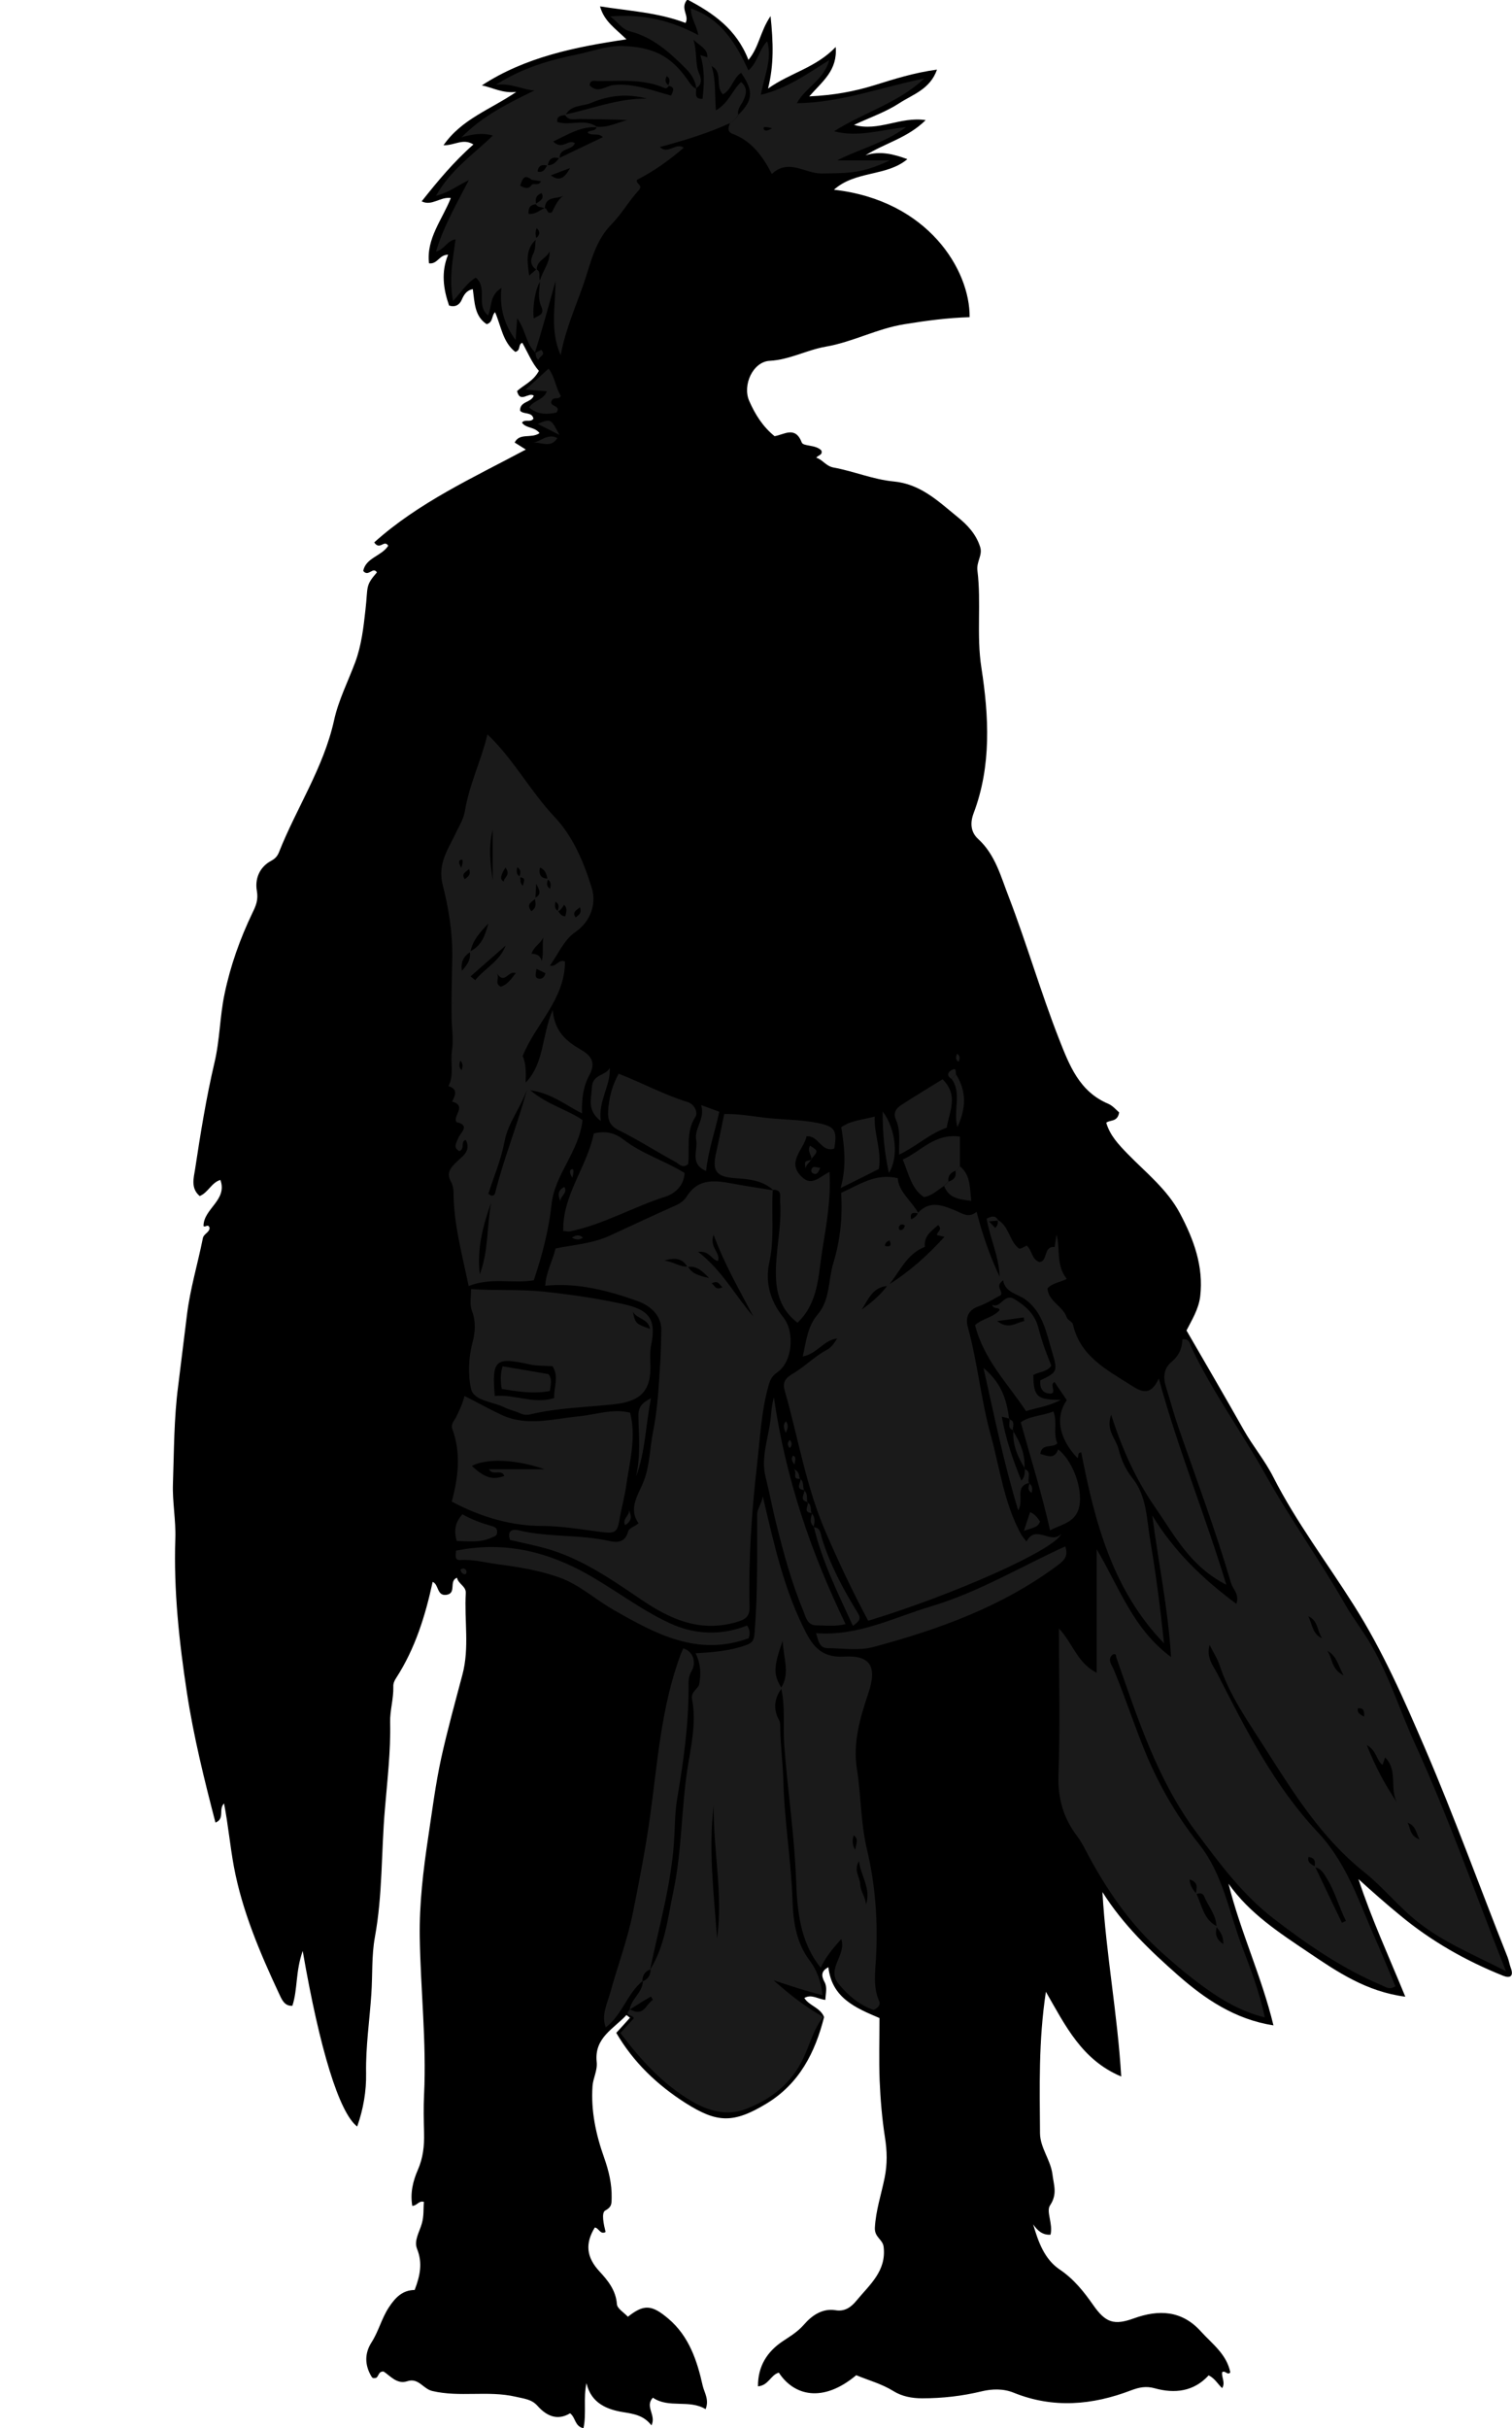 <?xml version="1.0" encoding="utf-8"?>
<!-- Generator: Adobe Illustrator 24.1.1, SVG Export Plug-In . SVG Version: 6.00 Build 0)  -->
<svg version="1.1" id="Layer_1" xmlns="http://www.w3.org/2000/svg" xmlns:xlink="http://www.w3.org/1999/xlink" x="0px" y="0px"
	 width="94.95" height="152.43" viewBox="0 0 94.95 152.43" style="enable-background:new 0 0 94.95 152.43;" xml:space="preserve">
<style type="text/css">
	.st0{fill:#1A1A1A;}
</style>
<g>
	<path d="M55.23,126.68c-1.53-0.65-2.99-1.27-3.21-3.19c-0.45,0.23-0.46,0.53-0.24,0.93c0.18,0.33,0.07,0.7,0.05,1.12
		c-0.47-0.05-0.86-0.38-1.32-0.12c0.31,0.5,1.01,0.6,1.24,1.2c-0.56,2.22-1.55,4.17-3.6,5.42c-2.12,1.29-3.14,1.21-5.09-0.02
		c-1.79-1.14-3.28-2.56-4.36-4.41c0.31-0.34,0.59-0.64,0.86-0.95c-0.07-0.06-0.15-0.11-0.22-0.17c-0.79,0.86-2.03,1.42-1.87,2.94
		c0.06,0.54-0.22,1-0.26,1.51c-0.11,1.56,0.21,3.05,0.73,4.51c0.29,0.82,0.49,1.65,0.47,2.53c-0.01,0.32,0.03,0.55-0.4,0.78
		c-0.26,0.14-0.1,0.87,0.02,1.35c-0.34,0.19-0.43-0.27-0.68-0.28c-0.61,1-0.54,1.86,0.31,2.77c0.5,0.54,1.02,1.17,1.08,2.04
		c0.02,0.28,0.45,0.53,0.69,0.79c1.01-0.8,1.5-0.76,2.54,0.12c1.31,1.11,1.81,2.65,2.16,4.22c0.1,0.42,0.42,0.87,0.18,1.46
		c-1.05-0.63-2.31-0.03-3.31-0.72c-0.53,0.56,0.23,1.09-0.09,1.74c-0.48-0.62-1.08-0.72-1.77-0.83c-1-0.16-2.02-0.55-2.31-1.82
		c-0.21,0.94,0.01,1.89-0.19,2.83c-0.56-0.13-0.48-0.66-0.84-0.94c-0.78,0.47-1.46,0.19-2.04-0.46c-0.38-0.43-0.84-0.45-1.38-0.58
		c-1.74-0.4-3.51,0.05-5.24-0.36c-0.58-0.14-0.86-0.85-1.57-0.61c-0.65,0.21-1.07-0.35-1.48-0.61c-0.39-0.03-0.28,0.44-0.58,0.41
		c-0.1,0.02-0.14-0.03-0.19-0.11c-0.42-0.71-0.43-1.44,0.01-2.13c0.45-0.7,0.63-1.5,1.09-2.2c0.42-0.64,0.87-1.08,1.62-1.09
		c0.34-0.89,0.51-1.69,0.15-2.58c-0.21-0.52,0.16-1.08,0.3-1.59c0.14-0.48,0.09-0.92,0.13-1.36c-0.32-0.1-0.42,0.24-0.73,0.25
		c-0.14-0.83,0.05-1.57,0.35-2.26c0.33-0.75,0.41-1.51,0.39-2.31c-0.02-0.8-0.04-1.6,0-2.4c0.16-3.31-0.22-6.61-0.27-9.91
		c-0.03-2.11,0.22-4.19,0.53-6.26c0.25-1.66,0.46-3.33,0.82-4.98c0.39-1.76,0.87-3.49,1.33-5.23c0.45-1.69,0.11-3.41,0.21-5.11
		c0.03-0.44-0.48-0.58-0.55-0.97c-0.53,0.19-0.01,0.97-0.65,1.07c-0.63,0.1-0.48-0.65-0.88-0.81c-0.46,2.13-1.1,4.19-2.29,6.03
		c-0.12,0.18-0.19,0.35-0.18,0.55c0.02,0.76-0.22,1.51-0.2,2.23c0.04,1.84-0.18,3.66-0.33,5.47c-0.23,2.67-0.14,5.37-0.63,8.03
		c-0.21,1.16-0.14,2.37-0.22,3.55c-0.11,1.66-0.36,3.31-0.33,4.99c0.02,1.1-0.17,2.24-0.56,3.34c-1.13-0.87-2.35-4.84-3.42-11.02
		c-0.46,1.29-0.31,2.41-0.65,3.44c-0.51,0.03-0.67-0.41-0.85-0.79c-1.19-2.55-2.3-5.16-2.82-7.93c-0.24-1.3-0.36-2.63-0.62-3.98
		c-0.37,0.35,0.07,0.96-0.54,1.2c-0.7-2.69-1.37-5.39-1.79-8.14c-0.49-3.21-0.84-6.43-0.73-9.69c0.04-1.14-0.19-2.32-0.15-3.43
		c0.07-2.05,0.06-4.11,0.33-6.16c0.19-1.48,0.36-2.97,0.55-4.45c0.2-1.64,0.68-3.21,1-4.82c0.05-0.27,0.43-0.36,0.42-0.65
		c-0.1-0.28-0.27,0.01-0.38-0.11c0-1.09,1.52-1.62,1.06-2.89c-0.56,0.16-0.76,0.79-1.3,1.01c-0.58-0.49-0.37-1.16-0.29-1.68
		c0.34-2.24,0.7-4.49,1.22-6.7c0.34-1.43,0.33-2.88,0.63-4.3c0.37-1.78,0.97-3.46,1.75-5.09c0.22-0.45,0.38-0.81,0.28-1.39
		c-0.13-0.73,0.15-1.49,0.91-1.89c0.22-0.12,0.37-0.27,0.47-0.51c1.1-2.79,2.81-5.32,3.47-8.31c0.27-1.24,0.87-2.42,1.32-3.62
		c0.4-1.07,0.53-2.22,0.65-3.31c0.17-1.47-0.03-1.49,0.72-2.35c-0.26-0.39-0.53,0.32-0.86-0.09c0.16-0.83,1.16-0.93,1.57-1.58
		c-0.26-0.42-0.52,0.32-0.88-0.21c2.79-2.51,6.21-4.06,9.52-5.83c-0.24-0.15-0.47-0.3-0.7-0.44c0.31-0.63,1.04-0.23,1.56-0.59
		c-0.3-0.41-0.86-0.29-1.1-0.66c0.18-0.25,0.54,0.02,0.72-0.25c-0.1-0.45-0.62-0.24-0.84-0.5c-0.02-0.6,0.69-0.49,0.86-0.94
		c-0.31-0.26-0.86,0.51-1.05-0.29c0.41-0.38,1.03-0.62,1.37-1.27c-0.44-0.5-0.7-1.16-1.04-1.76c-0.29,0.1-0.07,0.47-0.44,0.57
		c-0.79-0.61-0.89-1.62-1.27-2.49c-0.23,0.2-0.11,0.64-0.53,0.75c-0.77-0.51-0.75-1.37-0.87-2.2c-0.39,0.08-0.55,0.34-0.7,0.68
		c-0.14,0.32-0.42,0.47-0.79,0.35c-0.36-1.04-0.51-2.1-0.06-3.19c-0.57,0-0.66,0.61-1.2,0.54c-0.18-1.56,0.84-2.75,1.37-4.1
		c-0.67-0.09-1.19,0.53-1.83,0.21c1-1.26,2-2.47,3.25-3.57c-0.66-0.41-1.19,0.07-1.88,0.05c1.15-1.66,2.95-2.24,4.57-3.35
		c-0.87,0.1-1.47-0.27-2.16-0.41c2.73-1.78,5.85-2.41,9.08-2.89c-0.68-0.67-1.4-1.12-1.66-2.07c1.82,0.29,3.63,0.38,5.37,1.04
		c0.26-0.46-0.37-0.9,0.11-1.47C44.8,0.83,46.25,1.83,47,3.76c0.67-0.8,0.73-1.78,1.39-2.75c0.17,1.66,0.22,3.04-0.16,4.55
		c1.39-0.99,3-1.3,4.25-2.61c0.12,1.48-0.83,2.15-1.66,3.1c1.55-0.07,2.82-0.31,4.09-0.7c1.25-0.39,2.51-0.79,3.93-0.98
		c-0.43,1.24-1.53,1.56-2.37,2.11c-0.84,0.55-1.81,0.88-2.84,1.36c1.55,0.44,2.89-0.54,4.5-0.3c-1.13,1.12-2.57,1.45-3.78,2.21
		c0.92-0.3,1.78-0.07,2.63,0.24c-1.3,1.1-3.26,0.71-4.61,1.92c5.92,0.67,8.55,5.05,8.52,8c-1.37,0.04-2.73,0.22-4.08,0.44
		c-1.72,0.27-3.26,1.12-4.95,1.41c-1.2,0.21-2.27,0.82-3.52,0.89c-1.06,0.05-1.73,1.53-1.29,2.52c0.37,0.84,0.84,1.6,1.59,2.21
		c0.6-0.09,1.3-0.67,1.71,0.4c0.1,0.25,0.88,0.12,1.23,0.5c0.1,0.29-0.21,0.29-0.32,0.45c0.41,0.13,0.6,0.53,1.09,0.62
		c1.26,0.23,2.49,0.75,3.75,0.87c1.72,0.16,2.82,1.25,4.03,2.23c0.62,0.5,1.16,1.07,1.42,1.88c0.17,0.53-0.24,0.91-0.17,1.49
		c0.25,2.01-0.07,4.05,0.25,6.1c0.47,3.04,0.64,6.15-0.49,9.13c-0.25,0.67-0.15,1.22,0.29,1.62c1.08,0.99,1.42,2.36,1.91,3.61
		c1.13,2.94,2.01,5.99,3.16,8.93c0.65,1.65,1.27,3.31,3.1,4.08c0.28,0.12,0.5,0.39,0.68,0.54c-0.1,0.63-0.59,0.45-0.81,0.65
		c0.24,0.81,0.78,1.37,1.34,1.95c1.16,1.19,2.49,2.23,3.29,3.74c0.87,1.64,1.49,3.33,1.27,5.21c-0.1,0.82-0.55,1.52-0.86,2.14
		c1.22,2.11,2.42,4.16,3.58,6.22c0.58,1.03,1.34,1.93,1.87,2.98c1.44,2.83,3.37,5.37,5.06,8.05c1.82,2.87,3.16,5.94,4.48,9.01
		c1.85,4.31,3.44,8.72,5.17,13.07c0.09,0.23,0.12,0.46,0.2,0.67c0.21,0.55-0.05,0.68-0.49,0.5c-2.34-0.94-4.51-2.17-6.46-3.79
		c-0.89-0.73-1.75-1.49-2.61-2.27c0.8,2.45,1.87,4.77,2.94,7.38c-2.46-0.32-4.3-1.58-6.08-2.78c-1.81-1.22-3.69-2.43-5.02-4.31
		c0.74,3,2.07,5.79,2.82,8.89c-2.43-0.38-4.32-1.67-6.02-3.17c-1.71-1.51-3.39-3.1-4.72-5.2c0.23,3.95,0.95,7.66,1.18,11.58
		c-2.47-1.04-3.5-3.18-4.73-5.32c-0.47,3.1-0.39,5.99-0.37,8.88c0.01,0.92,0.66,1.66,0.78,2.57c0.08,0.68,0.33,1.24-0.15,1.96
		c-0.26,0.38,0.2,1.17,0.03,1.84c-0.49,0.03-0.81-0.24-1.09-0.65c0.32,1.1,0.71,2.19,1.66,2.83c0.89,0.6,1.51,1.38,2.1,2.22
		c0.79,1.14,1.33,1.3,2.57,0.85c1.55-0.56,3.01-0.51,4.21,0.83c0.71,0.78,1.61,1.42,1.84,2.56c-0.17,0.22-0.32-0.15-0.51-0.01
		c-0.06,0.31,0.22,0.65,0,1c-0.28-0.25-0.45-0.61-0.85-0.8c-0.93,1.02-2.13,1.16-3.39,0.81c-0.54-0.15-0.98-0.06-1.48,0.13
		c-2.43,0.93-4.89,1.15-7.37,0.15c-0.66-0.27-1.37-0.24-2-0.09c-1.24,0.3-2.48,0.44-3.75,0.44c-0.65,0-1.27-0.12-1.8-0.45
		c-0.74-0.46-1.57-0.68-2.34-1c-2.1,1.76-3.91,1.29-4.86-0.16c-0.51,0.13-0.64,0.8-1.31,0.86c-0.01-1.27,0.58-2.18,1.55-2.83
		c0.48-0.32,0.94-0.59,1.35-1.06c0.45-0.52,1.12-1.03,1.97-0.89c0.59,0.1,0.99-0.2,1.33-0.62c0.82-0.99,1.87-1.84,1.69-3.36
		c-0.06-0.48-0.58-0.59-0.55-1.2c0.06-1.09,0.4-2.08,0.61-3.12c0.18-0.88,0.16-1.7,0.02-2.57c-0.18-1.17-0.28-2.35-0.33-3.53
		C55.19,129.28,55.23,127.96,55.23,126.68z"/>
	<path class="st0" d="M87.63,124.69c-0.4,0.24-0.61,0.04-0.87-0.07c-2.48-1.05-4.67-2.56-6.79-4.19c-1.93-1.49-3.36-3.42-4.8-5.35
		c-2.48-3.31-3.72-7.2-5.07-11.04c-0.03-0.09,0.02-0.27-0.22-0.18c-0.38,0.29-0.04,0.7,0.05,0.92c0.66,1.59,1.2,3.22,1.83,4.81
		c0.88,2.23,2.05,4.31,3.55,6.19c1.5,1.89,1.87,4.27,2.7,6.44c0.54,1.41,1.08,2.84,1.42,4.42c-1.71-0.41-3.12-1.35-4.46-2.38
		c-0.65-0.5-1.29-1.05-1.91-1.6c-2.11-1.86-3.64-4.13-4.93-6.6c-0.14-0.27-0.3-0.55-0.49-0.8c-0.86-1.13-1.22-2.37-1.17-3.85
		c0.11-2.99,0.03-5.98,0.03-9.18c0.88,0.93,1.14,2.15,2.37,2.78c0-2.62,0-5.09,0-7.76c1.44,2.44,2.28,5,4.67,6.77
		c-0.19-3.08-0.8-5.95-1.18-8.89c1.35,2.23,3.16,3.98,5.28,5.55c0.21-0.62-0.22-0.91-0.33-1.3c-0.97-3.29-2.17-6.51-3.3-9.75
		c-0.29-0.84-0.52-1.71-0.79-2.57c-0.19-0.6-0.14-1.17,0.36-1.58c0.46-0.38,0.66-0.86,0.67-1.41c0.48-0.06,0.48,0.34,0.58,0.54
		c1.33,2.8,3.17,5.31,4.67,8.01c1.55,2.77,3.41,5.35,4.98,8.11c0.5,0.88,1.14,1.68,1.65,2.57c1.12,1.94,1.78,4.08,2.7,6.1
		c2.11,4.61,3.78,9.39,5.74,14.34c-1.98-1.02-3.87-1.78-5.51-3.07c-1.23-0.97-2.2-2.2-3.4-3.16c-2.64-2.1-4.4-4.91-6.16-7.68
		c-1.08-1.7-2.28-3.37-2.92-5.32c-0.13-0.4-0.38-0.77-0.62-1.25c-0.23,0.81,0.26,1.35,0.5,1.83c1.78,3.49,3.56,7.02,6.27,9.9
		c1.71,1.81,2.49,4.03,3.42,6.22C86.66,122.36,87.14,123.51,87.63,124.69z M75.09,118.91c0.05-0.36,0.21-0.75-0.39-0.93
		c0.03,0.39,0.21,0.65,0.43,0.89c0.35,0.73,0.45,1.63,1.29,2.05c-0.13,0.44-0.07,0.81,0.4,1.12c0.02-0.49-0.19-0.79-0.43-1.08
		c0-0.75-0.52-1.29-0.78-1.94C75.51,118.79,75.28,118.84,75.09,118.91z M82.54,117.21c0.08-0.33,0.05-0.59-0.37-0.64
		c-0.09,0.36,0.19,0.46,0.41,0.6c0.56,1.18,1.12,2.35,1.69,3.53c0.08-0.04,0.17-0.08,0.25-0.12c-0.43-0.86-0.67-1.79-1.17-2.62
		C83.13,117.62,82.99,117.28,82.54,117.21z M87.77,113.21c-0.56-0.87,0.06-2.07-0.79-2.89c-0.07,0.21-0.12,0.35-0.16,0.47
		c-0.4-0.29-0.35-0.88-0.99-1.25C86.39,110.96,87.02,112.11,87.77,113.21z M83.35,103.63c0.34,0.44,0.22,1.13,1.02,1.54
		C84.02,104.5,83.93,103.93,83.35,103.63z M82.16,101.46c0.25,0.5,0.26,1.12,0.86,1.38C82.71,102.37,82.77,101.72,82.16,101.46z
		 M88.39,114.42c0.2,0.32,0.11,0.8,0.75,1.05C88.91,115,88.89,114.59,88.39,114.42z M85.66,107.76c0.04-0.42-0.08-0.56-0.39-0.52
		C85.21,107.52,85.41,107.62,85.66,107.76z"/>
	<path class="st0" d="M57.65,76.13c0.75-0.81,1.57-0.46,2.37-0.13c0.43,0.18,0.81,0.48,1.31,0.07c0.37,1.45,0.83,2.77,1.44,4.06
		c-0.03-1.27-0.61-2.41-0.81-3.63c0.33-0.17,0.57-0.22,0.73,0.12c-0.15,0.01-0.29,0.03-0.59,0.05c0.2,0.2,0.3,0.31,0.4,0.41
		c0.19-0.19,0.16-0.34,0.16-0.5c0.67,0.37,0.71,1.2,1.21,1.69c0.16,0.15,0.14,0.17,0.6-0.08c0.34,0.27,0.31,0.86,0.79,1.03
		c0.56-0.01,0.24-1.02,0.97-0.94c0.03-0.2,0.07-0.49,0.12-0.78c0.25,0.93-0.05,1.92,0.64,2.78c-0.42,0.22-0.88,0.25-1.21,0.59
		c0.05,0.83,0.97,1.11,1.21,1.83c0.06,0.17,0.35,0.27,0.39,0.44c0.45,1.99,2.11,2.84,3.62,3.8c0.56,0.35,1.22,0.82,1.77-0.41
		c1.21,4.45,2.89,8.51,4.24,12.95c-2.28-1.16-3.26-3.12-4.45-4.83c-1.2-1.72-2.09-3.66-2.78-5.84c-0.36,0.96,0.3,1.5,0.46,2.15
		c0.16,0.62,0.42,1.26,0.84,1.78c0.96,1.17,0.92,2.64,1.16,4.01c0.36,2.12,0.63,4.25,0.86,6.41c-3.23-3.34-4.35-7.61-5.2-11.99
		c-0.27,0.02-0.13,0.26-0.24,0.36c-1.16-1.24-1.41-2.55-0.67-3.64c-0.25-0.37-0.51-0.75-0.76-1.13c-0.39,0.13,0.26,0.81-0.4,0.71
		c-0.4-0.06-0.55-0.41-0.5-0.82c1.08-0.51,1.1-0.58,0.74-1.78c-0.36-1.2-0.57-2.48-1.67-3.29c-0.51-0.38-1.26-0.42-1.41-1.21
		c-0.52,0.39-0.02,0.6-0.13,0.92c-0.43,0.23-0.89,0.53-1.4,0.71c-0.68,0.24-0.84,0.73-0.68,1.31c0.61,2.23,0.82,4.54,1.43,6.75
		c0.58,2.1,0.84,4.3,1.91,6.25c0.07,0.13,0.18,0.25,0.34,0.46c0.59-1.12,1.52,0.22,2.18-0.48c-0.38,0.99-6.81,3.84-12.12,5.45
		c-0.97-1.81-1.85-3.67-2.67-5.57c-1.24-2.86-1.72-5.91-2.57-8.87c-0.15-0.51,0.03-0.78,0.46-1.04c0.78-0.45,1.41-1.12,2.21-1.54
		c0.26-0.14,0.45-0.42,0.62-0.7c-0.84,0.1-1.27,0.97-2.16,1.13c0.22-0.97,0.3-1.89,0.94-2.64c0.79-0.92,0.65-2.14,0.98-3.22
		c0.44-1.44,0.59-2.93,0.49-4.41c1.16-0.52,2.18-1.26,3.56-0.92c0.04,0.84,0.86,1.41,1.3,2.21c-0.27-0.04-0.57-0.12-0.46,0.37
		C57.43,76.44,57.58,76.33,57.65,76.13z M55.73,80.69c1.33-0.82,2.48-1.84,3.58-3.05c-0.25-0.06-0.36-0.08-0.47-0.11
		c-0.02-0.21,0.39-0.33,0.07-0.63c-0.41,0.38-0.91,0.68-0.83,1.37c-1.17,0.45-1.59,1.6-2.31,2.45c-0.98,0.06-1.24,0.86-1.66,1.49
		C54.72,81.77,55.29,81.3,55.73,80.69z M56.82,76.93c-0.14-0.11-0.28-0.09-0.36,0.06c-0.04,0.08-0.01,0.24,0.1,0.23
		C56.7,77.21,56.8,77.08,56.82,76.93z M55.86,77.86c-0.15,0.08-0.3,0.15-0.28,0.36C55.98,78.29,55.97,78.12,55.86,77.86z"/>
	<path class="st0" d="M39.54,126.15c0.1-0.68,0.83-1.08,0.83-1.81l-0.03,0.04c0.36-0.13,0.52-0.39,0.51-0.76l-0.03,0.03
		c0.95-1.51,1.11-3.25,1.47-4.94c0.53-2.51,0.49-5.08,0.87-7.61c0.22-1.44,0.59-2.93,0.3-4.43c-0.09-0.49,0.39-0.65,0.45-0.95
		c0.11-0.61,0.11-1.26-0.23-1.94c1.12-0.06,2.16-0.15,3.17-0.51c0.48-0.17,0.5-0.38,0.54-0.82c0.2-2.46,0.15-4.92,0.16-7.38
		c0-0.37,0.27-0.64,0.35-1.14c0.72,3.05,1.35,5.96,2.76,8.64c0.52,0.98,1.14,1.48,2.32,1.42c1.67-0.1,2.12,0.61,1.55,2.3
		c-0.52,1.55-0.98,3.11-0.72,4.75c0.27,1.67,0.23,3.36,0.63,5.04c0.53,2.22,0.7,4.53,0.57,6.84c-0.05,0.89-0.19,1.82,0.2,2.7
		c0.08,0.17,0,0.4-0.35,0.55c-0.85-0.28-1.6-0.9-2.21-1.65c-0.77-0.95,0.52-1.78,0.18-2.8c-0.51,0.57-0.99,1.14-1.29,1.8
		c-1.32-1.63-1.48-3.63-1.55-5.57c-0.11-2.81-0.53-5.58-0.74-8.37c-0.09-1.21,0.08-2.43-0.2-3.63c0.58-0.91,0.15-1.83,0.1-2.95
		c-0.59,1.67-0.59,2.13-0.06,2.98c-0.49,0.65-0.53,1.34-0.17,1.99c0.09,0.16,0.08,0.38,0.08,0.57c0.02,1.07,0.16,2.14,0.19,3.19
		c0.06,2.54,0.49,5.04,0.58,7.58c0.04,1.28,0.22,2.64,1.09,3.78c0.43,0.56,0.7,1.3,0.79,2.15c-1.08-0.26-2.06-0.6-3.07-0.93
		c0.97,0.86,1.97,1.66,3.12,2.3c-0.6,0.74-0.83,1.68-1.22,2.52c-0.76,1.66-2.07,2.66-3.67,3.27c-1.15,0.44-2.32,0.12-3.39-0.51
		c-1.81-1.07-3.18-2.58-4.46-4.27c0.28-0.31,0.57-0.62,0.84-0.92c-0.02-0.24-0.69-0.16-0.23-0.56c0.87,0.49,0.99-0.34,1.43-0.6
		c-0.04-0.07-0.08-0.14-0.12-0.21C40.42,125.59,39.98,125.87,39.54,126.15z M44.82,113.33c-0.34,2.78,0.01,5.56,0.21,8.34
		C45.42,118.89,44.78,116.14,44.82,113.33z M53.94,116.83c-0.35,0.59,0.06,1,0.08,1.45c0.02,0.47,0.35,0.82,0.36,1.28
		C54.72,118.56,54.06,117.77,53.94,116.83z M53.7,116.12c0.08-0.41,0.23-0.69-0.09-0.91C53.53,115.48,53.49,115.75,53.7,116.12z"/>
	<path class="st0" d="M48.53,74.68c-0.1,1.52,0.12,3.04-0.22,4.57c-0.27,1.23,0.05,2.41,0.87,3.43c0.75,0.93,0.59,2.8-0.36,3.46
		c-0.38,0.26-0.47,0.52-0.58,0.92c-0.44,1.6-0.51,3.25-0.7,4.89c-0.34,2.96-0.54,5.92-0.47,8.9c0.01,0.64-0.24,0.81-0.87,0.99
		c-2.29,0.64-4.14-0.21-5.95-1.44c-1.91-1.29-3.81-2.62-6.08-3.23c-0.71-0.19-1.44-0.34-2.14-0.5c-0.2-0.58,0.14-0.7,0.53-0.61
		c1.88,0.46,3.84,0.25,5.73,0.68c0.47,0.11,0.97,0.07,1.14-0.56c0.08-0.3,0.42-0.33,0.67-0.56c-0.68-0.94,0.02-1.85,0.32-2.63
		c0.4-1.03,0.38-2.08,0.59-3.11c0.29-1.42,0.36-2.89,0.45-4.33c0.04-0.66,0.06-1.36,0.07-2.05c0.01-0.82-0.54-1.5-1.58-1.86
		c-1.83-0.64-3.69-1.13-5.71-0.93c0.05-0.85,0.45-1.53,0.65-2.34c1.11-0.23,2.33-0.3,3.44-0.82c1.38-0.64,2.75-1.28,4.14-1.9
		c0.27-0.12,0.5-0.3,0.64-0.52c0.76-1.23,1.87-1.02,3.01-0.81c0.81,0.15,1.63,0.27,2.44,0.4L48.53,74.68z M43.2,79.5
		c0.25,0.46,0.67,0.57,1.33,0.73c-0.49-0.52-0.84-0.78-1.36-0.7c-0.28-0.48-0.68-0.63-1.45-0.4C42.38,79.23,42.72,79.56,43.2,79.5z
		 M43.84,78.58c1.52,1.18,2.32,2.74,3.46,4.05c-0.85-1.63-1.78-3.21-2.49-5.12c-0.28,0.8,0.45,1.11,0.28,1.65
		C44.67,79.08,44.58,78.51,43.84,78.58z M44.69,80.56c0.21,0.15,0.25,0.46,0.68,0.24C45.17,80.65,45.12,80.34,44.69,80.56z"/>
	<path class="st0" d="M34.53,60.62c0.43,0.09,0.54-0.44,0.95-0.26c0,2.39-1.86,3.92-2.66,5.94c0.22,0.45,0.21,1.04,0.19,1.66
		c1.18-1.22,0.99-2.91,1.7-4.56c0.12,1.41,0.91,1.99,1.78,2.5c0.67,0.39,0.94,0.83,0.51,1.61c-0.38,0.7-0.48,1.51-0.45,2.38
		c-1.02-0.5-1.89-1.26-3.25-1.45c1.11,0.93,2.35,1.22,3.28,1.87c-0.21,1.97-1.74,3.41-1.94,5.26c-0.18,1.66-0.59,3.22-1.12,4.8
		c-1.33,0.22-2.7-0.2-4.09,0.36c-0.41-1.99-0.94-3.88-0.95-5.87c0-0.22-0.05-0.47-0.15-0.66c-0.32-0.56-0.06-0.87,0.35-1.27
		c0.34-0.33,0.93-0.68,0.57-1.37c-0.36,0.09-0.02,0.56-0.41,0.7c-0.41-0.24-0.18-0.5-0.05-0.85c0.1-0.27,0.78-0.77-0.12-0.97
		c-0.03-0.01-0.06-0.15-0.05-0.22c0.08-0.39,0.55-0.86-0.23-1.07c0.2-0.39,0.39-0.78-0.23-0.97c0.37-0.71,0.11-1.49,0.22-2.22
		c0.11-0.7-0.01-1.39-0.02-2.08c-0.02-1.25,0.02-2.49,0.04-3.73c0.03-1.56-0.22-3.11-0.59-4.56c-0.36-1.38,0.34-2.28,0.81-3.29
		c0.21-0.45,0.49-0.88,0.57-1.37c0.28-1.7,1.05-3.25,1.42-4.83c1.62,1.53,2.68,3.56,4.24,5.21c1.16,1.23,1.83,2.87,2.32,4.46
		c0.26,0.85,0.02,2-1.04,2.74C35.44,58.97,35.08,59.85,34.53,60.62z M32.61,55.07c0.04-0.21,0.18-0.44-0.13-0.63
		c-0.04,0.24-0.07,0.45,0.17,0.59c0.07,0.17-0.04,0.4,0.19,0.57C32.87,55.35,33.09,55.09,32.61,55.07z M35.01,57.23
		c0.04-0.21,0.18-0.44-0.13-0.63c-0.04,0.24-0.07,0.45,0.17,0.59c0.11,0.15,0.21,0.33,0.45,0.33c0.05-0.25,0.16-0.5-0.08-0.72
		C35.3,56.99,35.2,57.16,35.01,57.23z M33.58,56.37c0.51-0.24,0.24-0.58,0.09-0.9c-0.02,0.31-0.03,0.62-0.05,0.94
		c-0.2,0.2-0.62,0.33-0.25,0.79C33.73,56.96,33.63,56.66,33.58,56.37z M34.42,55.16c-0.04,0.21-0.18,0.44,0.13,0.63
		c0.04-0.24,0.07-0.45-0.17-0.59c-0.05-0.31-0.13-0.6-0.47-0.74C33.81,54.91,33.97,55.14,34.42,55.16z M29.5,59.73
		c0.76-0.35,0.97-1.05,1.17-1.76c-0.5,0.52-0.99,1.05-1.13,1.79c-0.45,0.27-0.62,0.67-0.53,1.18C29.3,60.6,29.6,60.25,29.5,59.73z
		 M33.09,68.4c-0.39,1.14-1.19,2.07-1.41,3.27c-0.21,1.12-0.67,2.2-1.01,3.26c0.21,0.22,0.39,0.11,0.42-0.03
		C31.64,72.69,32.51,70.58,33.09,68.4z M30.13,79.99c0.55-1.45,0.44-3,0.71-4.49C30.32,76.95,29.94,78.43,30.13,79.99z M29.55,61.29
		c0.1,0.08,0.2,0.16,0.29,0.24c0.6-0.74,1.55-1.19,1.91-2.17C31,60.02,30.27,60.66,29.55,61.29z M30.94,55.24c0-1.05,0-2.09,0-3.14
		C30.67,53.13,30.78,54.17,30.94,55.24z M34.02,60.33c0.13-0.49,0.02-0.98,0.1-1.49c-0.17,0.4-0.61,0.58-0.74,1.03
		C33.74,59.87,33.94,60.01,34.02,60.33z M32.39,61.08c-0.5-0.17-0.68,0.75-1.18,0.03c0.17,0.31-0.17,0.64,0.24,0.83
		C31.86,61.81,32.1,61.46,32.39,61.08z M33.69,60.82c-0.05,0.33-0.15,0.6,0.2,0.62c0.18,0.01,0.32-0.14,0.36-0.35
		C34.08,61.01,33.91,60.92,33.69,60.82z M31.74,54.46c-0.09,0.16-0.18,0.28-0.22,0.42c-0.05,0.15-0.12,0.34,0.12,0.46
		C31.64,55.05,32.1,54.94,31.74,54.46z M29.46,54.55c-0.21,0.19-0.52,0.3-0.27,0.64C29.35,55.04,29.6,54.96,29.46,54.55z
		 M36.42,56.95c-0.21,0.19-0.52,0.3-0.27,0.64C36.31,57.44,36.56,57.36,36.42,56.95z M28.96,54.46c0.12-0.25,0.12-0.52,0.02-0.5
		C28.75,54.01,28.82,54.22,28.96,54.46z M28.99,67.18c0.05-0.21,0.13-0.38-0.09-0.6C28.86,66.79,28.77,66.95,28.99,67.18z"/>
	<path class="st0" d="M45.84,7.73c-1.41,0.65-2.89,1.09-4.4,1.5c0.52,0.5,0.98-0.31,1.5,0.04c-0.92,0.8-1.9,1.49-2.94,2.02
		c-0.09,0.28,0.43,0.31,0.1,0.67c-0.61,0.66-1.06,1.47-1.69,2.11c-1.02,1.03-1.3,2.38-1.73,3.66c-0.5,1.47-1.16,2.89-1.47,4.57
		c-0.7-1.59-0.31-3.11-0.33-4.64c-0.42,1.52-0.83,3.03-1.3,4.52l0.04-0.04c-0.59-0.55-0.6-1.41-1.14-2.16
		c-0.04,0.52-0.07,0.9-0.1,1.37c-0.73-1-1.02-2.04-0.89-3.27c-0.74,0.43-0.59,1.15-0.84,1.72c-0.79-0.64,0-1.73-0.77-2.37
		c-0.52,0.29-0.88,0.86-1.43,1.47c-0.27-1.41-0.01-2.62,0.16-3.88c-0.58,0.11-0.7,0.66-1.23,0.77c0.46-1.54,1.23-2.88,2.06-4.48
		c-0.76,0.36-1.25,0.78-2.06,0.98c0.92-1.64,2.34-2.59,3.57-3.78c-0.72-0.2-1.33-0.07-1.97,0.11c1.31-1.33,2.93-2.14,4.58-2.94
		c-0.77-0.05-1.42-0.47-2.42-0.36c1.74-1.1,3.43-1.56,5.14-1.91c0.92-0.19,1.8-0.54,2.77-0.52c1.93,0.04,3.12,0.62,4.18,2.2
		c0.14,0.2,0.26,0.39,0.5,0.48l-0.04-0.04c0.1,0.24-0.18,0.7,0.43,0.67c0.1-0.91,0.15-1.8-0.14-2.74c0.22,0.07,0.33,0.1,0.44,0.14
		c0.09,0.18,0.17,0.36,0.26,0.53c0.29,0.88,0.19,1.81,0.28,2.8c0.8-0.46,1.02-1.26,1.58-1.78c0.42,0.37,0.34,0.74,0.13,1.18
		c-0.13,0.27-0.38,0.51-0.31,0.86C46.24,7.43,46.07,7.61,45.84,7.73z M34.37,10.37c0.36,0.03,0.55-0.21,0.75-0.45
		c0.9-0.43,1.81-0.87,2.74-1.31c-0.3-0.31-0.7-0.03-0.97-0.3c0.19-0.18,0.53-0.04,0.58-0.36c0.68,0.08,1.28-0.25,1.92-0.41
		c-0.99-0.06-1.98-0.05-2.97-0.07c-0.33-0.01-0.73,0.14-0.95-0.28c1.71-0.35,3.36-1.03,5.15-1c-1.19-0.32-2.35-0.22-3.47,0.26
		c-0.55,0.24-1.28,0.11-1.64,0.77C35.25,7.26,34.94,7.26,35,7.66c0.83,0.26,1.74-0.26,2.52,0.33c-1.05-0.08-1.85,0.46-2.78,0.89
		c0.57,0.58,0.94-0.18,1.36,0.11c-0.17,0.47-1.01,0.27-0.95,0.96c-0.42-0.14-0.69-0.01-0.75,0.45c-0.33-0.08-0.59-0.05-0.64,0.37
		C34.13,10.87,34.23,10.58,34.37,10.37z M33.68,12.82c-0.38,0.02-0.51,0.22-0.49,0.6c0.44,0.06,0.69-0.23,1-0.35
		c0.22-0.02,0.11,0.4,0.47,0.26c0.17-0.32,0.32-0.75,0.71-1.04c-0.42,0.23-1.12-0.01-1.16,0.8c-0.17-0.13-0.47-0.02-0.56-0.3
		c0.23-0.17,0.56-0.28,0.36-0.67C33.64,12.27,33.59,12.52,33.68,12.82z M33.4,11.29c-0.53-0.42-0.59,0-0.74,0.36
		c0.31,0.18,0.55,0.24,0.74-0.06c0.17-0.1,0.43,0.09,0.57-0.21C33.77,11.34,33.58,11.32,33.4,11.29z M33.7,15
		c-0.74,0.64-0.58,1.42-0.47,2.3c0.21-0.18,0.33-0.29,0.45-0.39c0.35,0.15,0.08,0.52,0.26,0.73c-0.3,0.41-0.52,1.59-0.42,2.35
		c0.3-0.2,0.7-0.23,0.47-0.75c-0.24-0.53-0.11-1.08-0.08-1.63c0.16-0.62,0.65-1.12,0.6-1.83c-0.18,0.45-0.83,0.57-0.8,1.16
		c-0.43-0.25-0.41-0.65-0.23-0.99c0.18-0.33,0.1-0.67,0.18-0.99c0.23-0.2,0.3-0.4,0.04-0.64C33.6,14.56,33.62,14.78,33.7,15z
		 M41.97,5.39c0.04-0.21,0.18-0.44-0.1-0.61C41.74,5.02,41.77,5.21,42,5.36c-0.04,0.13-0.15,0.22-0.26,0.17
		c-1.35-0.6-2.77-0.43-4.18-0.44c-0.2,0-0.51-0.11-0.53,0.27c0.52,0.53,0.99,0.04,1.5-0.02c1.25-0.13,2.43,0.34,3.61,0.66
		C42.29,5.7,42.4,5.45,41.97,5.39z M35.8,10.55c-0.51,0.19-0.86,0.32-1.21,0.46C35.16,11.42,35.46,11.15,35.8,10.55z"/>
	<path class="st0" d="M39.57,88.68c0.4,1.56-0.03,3.05-0.24,4.54c-0.1,0.73-0.31,1.45-0.43,2.18c-0.13,0.84-0.33,0.87-1.2,0.76
		c-1.21-0.15-2.42-0.37-3.65-0.37c-1.85,0-3.77-0.51-5.68-1.53c0.4-1.49,0.6-3.02,0.04-4.54c-0.12-0.33,0.12-0.54,0.23-0.76
		c0.21-0.42,0.41-0.85,0.53-1.33c0.79,0.4,1.54,0.82,2.31,1.18c1.59,0.75,3.23,0.26,4.84,0.1C37.41,88.81,38.47,88.4,39.57,88.68z
		 M34.2,92.23c-1.84-0.64-3.66-0.69-4.57-0.21c0.8,0.75,1.31,0.9,2.04,0.63c-0.17-0.46-0.75,0.02-0.96-0.42
		C31.81,92.23,32.89,92.23,34.2,92.23z"/>
	<path class="st0" d="M29.58,80.92c1.57,0.11,3.04,0,4.56,0.16c1.69,0.18,3.34,0.42,4.99,0.78c1.64,0.36,2.1,0.95,1.76,2.58
		c-0.08,0.38-0.06,0.79-0.05,1.19c0.07,1.69-0.62,2.34-2.27,2.52c-1.75,0.19-3.53,0.22-5.25,0.63c-0.25,0.06-0.45,0.04-0.68-0.07
		c-0.32-0.15-0.67-0.21-0.98-0.37c-0.73-0.36-1.91-0.4-2.08-1.16c-0.2-0.89-0.16-1.94,0.09-2.9c0.18-0.67,0.22-1.33-0.03-1.98
		C29.48,81.87,29.58,81.46,29.58,80.92z M31.07,87.63c1.28-0.12,2.45,0.54,3.73,0.13c-0.03-0.66,0.32-1.33-0.1-2
		c-0.48-0.03-0.97-0.01-1.43-0.11C31.11,85.17,30.88,85.34,31.07,87.63z M39.74,82.35c0.17,0.74,0.17,0.74,1.08,1.07
		C40.71,82.78,40.03,82.81,39.74,82.35z"/>
	<path class="st0" d="M45.84,7.73c0.22-0.12,0.4-0.29,0.52-0.52c0.93-0.91,0.98-1.49,0.18-2.64c-0.51,0.34-0.59,1.06-1.14,1.35
		c-0.52-0.5,0.03-1.41-0.72-1.77c-0.09-0.18-0.17-0.36-0.26-0.53c0.03-0.54-0.39-0.69-0.87-1.12C43.8,3.35,43.63,4,43.91,4.63
		c0.11,0.24,0.23,0.7-0.22,0.91l0.04,0.04c-0.05-0.49-0.29-0.89-0.63-1.24c-1.02-1.03-2.09-2-3.53-2.37
		c-0.54-0.14-0.71-0.54-1.25-0.94c2.12-0.16,3.82,0.26,5.53,1.17c-0.09-0.6-0.48-1.06-0.46-1.67c1.88,0.65,2.81,2.16,3.61,3.89
		c0.6-0.52,0.65-1.3,1.18-1.83c0.33,1.16-0.2,2.2-0.4,3.36c1.61-0.38,2.86-1.28,4.3-2.18c-0.36,1.28-1.49,1.7-2.04,2.71
		c2.8-0.04,5.35-1.02,8-1.55c-1.63,1.54-3.81,2.13-5.66,3.31c1.52,0.4,2.95-0.1,4.52-0.26c-1.38,1.02-2.92,1.36-4.33,2.09
		c1.04,0,2.08,0,3.31,0c-1.73,0.8-2.45,0.8-4.29,0.82c-1.04,0.01-2.06-0.96-3.12,0.03C47.88,9.77,47.18,8.84,46,8.4
		C45.65,8.26,45.74,7.99,45.84,7.73z M48.49,8.05c-0.29-0.08-0.56-0.11-0.54,0C48,8.28,48.21,8.21,48.49,8.05z"/>
	<path class="st0" d="M48.57,74.72c-0.68-0.63-1.53-0.7-2.38-0.76c-1.19-0.08-1.48-0.43-1.23-1.55c0.18-0.8,0.34-1.6,0.52-2.48
		c0.84-0.02,1.7,0.13,2.52,0.23c1.09,0.13,2.2,0.11,3.28,0.32c1.14,0.22,1.31,0.44,1.11,1.62c-0.81,0.27-0.98-0.84-1.74-0.77
		c-0.18,0.86-1.33,1.64-0.24,2.6c0.58,0.52,1.06-0.05,1.68-0.37c0.1,1.7-0.19,3.3-0.45,4.9c-0.26,1.6-0.23,3.31-1.56,4.57
		c-0.94-0.72-1.31-1.66-1.35-2.85c-0.06-1.6,0.38-3.15,0.26-4.74c-0.02-0.32,0.15-0.78-0.46-0.75L48.57,74.72z"/>
	<path class="st0" d="M40.37,124.34c-0.99,0.8-1.29,2.13-2.33,2.93c-0.29-0.76,0.08-1.47,0.28-2.17c0.46-1.69,1.09-3.34,1.43-5.06
		c0.4-1.99,0.79-3.99,1.07-6c0.48-3.44,0.7-6.93,1.94-10.23c0.04-0.1,0.09-0.2,0.15-0.34c0.77,0.27,0.75,1.05,0.54,1.39
		c-0.25,0.4-0.21,0.74-0.21,1.1c0,2.33-0.32,4.63-0.71,6.92c-0.13,0.77-0.15,1.58-0.18,2.35c-0.14,2.89-0.95,5.63-1.53,8.42
		l0.03-0.03c-0.35,0.13-0.52,0.39-0.51,0.76L40.37,124.34z"/>
	<path class="st0" d="M37.29,71.15c0.77-0.18,1.32-0.03,1.87,0.39c1.15,0.89,2.57,1.32,3.83,2.09c-0.03,0.78-0.6,1.29-1.18,1.48
		c-2.04,0.65-3.91,1.75-6.02,2.19c-0.11,0.02-0.23-0.02-0.42-0.03C35.32,75,36.86,73.27,37.29,71.15z"/>
	<path class="st0" d="M48.6,87.72c0.73,5.06,2.31,9.7,4.5,14.23c-0.66,0.17-1.25,0.08-1.83,0.08c-0.58,0-0.67-0.53-0.82-0.9
		c-0.74-1.77-1.24-3.62-1.7-5.47c-0.25-0.98-0.43-1.98-0.68-2.97c-0.29-1.17,0.16-2.35,0.31-3.52
		C48.44,88.75,48.43,88.31,48.6,87.72z"/>
	<path class="st0" d="M51.25,102.52c2.63,0.2,4.86-0.98,7.21-1.68c2.98-0.89,5.63-2.49,8.44-3.77c0.17,0.56,0.01,0.83-0.47,1.18
		c-3.48,2.6-7.47,4.03-11.59,5.14c-0.9,0.24-1.9,0.08-2.86,0.07C51.48,103.46,51.39,103.04,51.25,102.52z"/>
	<path class="st0" d="M46.91,102.04c0.21,0.3,0.19,0.57,0.1,0.8c-3.21,1.17-5.84-0.28-8.46-1.77c-1.18-0.67-2.19-1.63-3.52-2.08
		c-1.2-0.41-2.42-0.62-3.66-0.78c-0.82-0.1-1.62-0.34-2.47-0.28c-0.35,0.02-0.29-0.29-0.26-0.59c2.73-0.55,5.24-0.09,7.77,1.22
		c1.95,1.02,3.66,2.41,5.64,3.33C43.6,102.61,45.28,102.69,46.91,102.04z"/>
	<path class="st0" d="M38.85,67.4c1.53,0.6,2.87,1.33,4.33,1.78c0.43,0.13,0.67,0.66,0.49,0.93c-0.62,0.95-0.34,2-0.46,2.97
		c-0.35,0.29-0.58-0.02-0.77-0.13c-1.21-0.65-2.36-1.4-3.58-2c-0.59-0.29-0.7-0.67-0.67-1.22C38.24,68.94,38.42,68.19,38.85,67.4z"
		/>
	<path class="st0" d="M61.23,83.18c0.49-0.43,1.14-0.47,1.54-0.94c-0.04-0.22-0.38-0.02-0.46-0.33c0.57,0.24,0.73-0.78,1.43-0.34
		c0.7,0.44,1.24,0.93,1.46,1.75c0.11,0.42,0.23,0.83,0.37,1.23c0.14,0.4,0.3,0.8,0.45,1.18c-0.29,0.41-0.77,0.38-1.13,0.58
		c0.02,1.37,0.23,1.57,1.73,1.56c-0.76,0.41-1.48,0.49-2.19,0.71C63.29,86.85,61.78,85.36,61.23,83.18z M64.32,82.93
		c-0.01-0.08-0.02-0.15-0.03-0.23c-0.5,0.07-1.01,0.14-1.67,0.23C63.36,83.5,63.82,83.01,64.32,82.93z"/>
	<path class="st0" d="M66.15,88.6c0.27,0.69-0.04,1.36,0.25,2c-0.27,0.32-1-0.02-1.07,0.67c0.43,0.1,0.88,0.38,1.12-0.29
		c1.06,0.84,1.71,2.96,1.19,3.98c-0.33,0.64-1.05,0.77-1.7,1.1c-0.52-2.31-1.21-4.52-1.84-6.78C64.71,88.86,65.44,88.89,66.15,88.6z
		"/>
	<path class="st0" d="M59.19,67.75c1.03,1.01,0.42,2.04,0.26,3.04c-1.08,0.37-1.91,1.18-2.99,1.69c-0.02-0.78,0.11-1.51-0.2-2.2
		c-0.19-0.41,0.02-0.71,0.33-0.91C57.45,68.81,58.34,68.28,59.19,67.75z"/>
	<path class="st0" d="M59.28,74.45c-0.39,0.24-0.72,0.59-1.25,0.7c-0.79-0.51-0.95-1.43-1.34-2.36c1.14-0.51,2.01-1.67,3.59-1.44
		c0,0.68,0,1.27,0,1.86C60.19,73.3,60.1,73.4,60,73.49c-0.31,0.12-0.49,0.33-0.44,0.68C59.47,74.26,59.38,74.36,59.28,74.45z"/>
	<path class="st0" d="M52.83,70.76c0.62-0.44,1.33-0.46,2.1-0.67c-0.05,1.13,0.45,2.13,0.26,3.29c-0.69,0.35-1.41,0.71-2.4,1.2
		C53.18,73.18,53.02,71.97,52.83,70.76z"/>
	<path class="st0" d="M64.66,93.08c-0.99,0.22-0.32,1.07-0.72,1.73c-0.92-3.02-1.51-5.98-2.18-8.94c0.99,0.84,1.44,1.75,1.61,3.22
		c0,0,0.04-0.03,0.04-0.03c-0.15-0.04-0.29-0.08-0.5-0.13c0.25,1.41,0.69,2.69,1.23,4.02c0.26-0.3,0.19-0.55,0.23-0.77l-0.03,0.04
		c0.49,0.17,0.14,0.61,0.29,0.9L64.66,93.08z"/>
	<path class="st0" d="M44.03,69.37c0.47,0.17,0.79,0.29,1.14,0.42c-0.27,1.25-0.69,2.41-0.83,3.72c-1.05-0.45-0.5-1.31-0.62-1.95
		C43.58,70.83,44.3,70.24,44.03,69.37z"/>
	<path class="st0" d="M34.45,23.14c0.4,0.53,0.44,1.19,0.77,1.71c-0.11,0.27-0.46,0.04-0.57,0.29c-0.23,0.41,0.65,0.28,0.29,0.76
		c-0.55,0.11-1.16,0.16-1.71-0.32c0.27-0.46,0.91-0.46,1.11-1.02c-0.33-0.02-0.73-0.05-1.34-0.1
		C33.57,23.94,34.01,23.54,34.45,23.14z"/>
	<path class="st0" d="M28.68,96.73c-0.19-0.67-0.09-1.18,0.36-1.67c0.57,0.32,1.19,0.55,1.82,0.73c0.22,0.06,0.36,0.13,0.36,0.38
		c0,0.25-0.18,0.28-0.37,0.36C30.17,96.84,29.46,96.76,28.68,96.73z"/>
	<path class="st0" d="M51.08,95.87c0.44,0,0.45,0.4,0.52,0.65c0.52,1.7,1.35,3.24,2.27,4.74c0.21,0.34,0.12,0.49-0.31,0.8
		c-0.94-2.05-1.93-4.03-2.45-6.21L51.08,95.87z"/>
	<path class="st0" d="M37.73,70.37c-0.89-0.68-0.59-1.36-0.56-2.11c0.04-0.85,0.86-0.71,1.12-1.22
		C38.36,68.14,37.56,69.08,37.73,70.37z"/>
	<path class="st0" d="M60,73.49c0.09-0.09,0.19-0.18,0.28-0.28c0.67,0.55,0.62,1.32,0.71,2.17c-0.77-0.09-1.41-0.17-1.7-0.93
		c0.09-0.09,0.18-0.19,0.28-0.28C59.91,74.07,60.07,73.86,60,73.49z"/>
	<path class="st0" d="M55.43,69.77c0.86,1.15,1,2.91,0.39,3.86C55.55,72.39,55.42,71.17,55.43,69.77z"/>
	<path class="st0" d="M39.94,92.69c0.3-1.3,0.17-2.56,0.15-3.82c-0.01-0.56,0.25-0.82,0.79-1.1C40.54,89.48,40.53,91.15,39.94,92.69
		z"/>
	<path class="st0" d="M60.04,67.45c0.66,1.05,0.64,2.12,0.08,3.3c-0.28-1.05,0.3-2.11-0.36-3.02
		C59.86,67.64,59.95,67.54,60.04,67.45z"/>
	<path class="st0" d="M64.3,96.1c0.17-0.53,0.28-0.85,0.39-1.18c0.27,0.12,0.45,0.32,0.62,0.59C65.18,95.91,64.81,95.9,64.3,96.1z"
		/>
	<path class="st0" d="M63.61,89.82c0.47,0.73,0.79,1.51,0.72,2.4l0.03-0.04c-0.46-0.73-0.79-1.51-0.72-2.4L63.61,89.82z"/>
	<path class="st0" d="M35.13,27.3c-0.62-0.31-0.98-0.5-1.37-0.69C34.59,26.27,34.59,26.27,35.13,27.3z"/>
	<path class="st0" d="M33.38,27.8c0.54-0.03,1-0.64,1.62-0.3C34.56,28.2,33.92,27.69,33.38,27.8z"/>
	<path class="st0" d="M50.97,72.8c0-0.29-0.3-0.55-0.1-0.88c0.52,0.33,0.52,0.33,0.07,0.84L50.97,72.8z"/>
	<path class="st0" d="M39.48,94.78c0.19,0.36,0.22,0.68-0.22,0.96C39.04,95.33,39.6,95.11,39.48,94.78z"/>
	<path class="st0" d="M35.21,75.45c-0.18-0.39-0.21-0.73,0.23-0.94C35.7,74.92,35.09,75.11,35.21,75.45z"/>
	<path class="st0" d="M60.04,67.45c-0.09,0.09-0.18,0.18-0.28,0.28c-0.37-0.22-0.21-0.46,0.04-0.58
		C60.11,67,59.98,67.33,60.04,67.45z"/>
	<path class="st0" d="M51.51,73.3c-0.11,0.27-0.21,0.51-0.5,0.33c-0.05-0.03-0.08-0.14-0.06-0.2C51.06,73.11,51.31,73.33,51.51,73.3
		z"/>
	<path class="st0" d="M36.61,77.69c-0.22,0.15-0.43,0.15-0.69,0C36.17,77.52,36.38,77.49,36.61,77.69z"/>
	<path class="st0" d="M49.36,89.22c0.14,0.21,0.15,0.42-0.02,0.72C49.22,89.65,49.15,89.44,49.36,89.22z"/>
	<path class="st0" d="M33.59,22.17c0.13-0.07,0.27-0.14,0.4-0.21c0.32,0.35-0.14,0.4-0.18,0.63c-0.18-0.15-0.16-0.3-0.18-0.45
		L33.59,22.17z"/>
	<path class="st0" d="M50.93,72.77c-0.06,0.23-0.34,0.32-0.34,0.6c-0.08-0.47-0.08-0.47,0.37-0.56L50.93,72.77z"/>
	<path class="st0" d="M63.37,89.09c0.43,0.13,0.2,0.47,0.24,0.73c0,0,0.03-0.04,0.03-0.04c-0.42-0.13-0.2-0.47-0.24-0.72
		L63.37,89.09z"/>
	<path class="st0" d="M49.6,90.39c0.14,0.17,0.16,0.34-0.01,0.51C49.44,90.72,49.43,90.55,49.6,90.39z"/>
	<path class="st0" d="M49.89,91.94c-0.2-0.28-0.2-0.41-0.09-0.57C50.04,91.49,49.92,91.65,49.89,91.94z"/>
	<path class="st0" d="M50.27,92.82c-0.57,0.06-0.19-0.31-0.4-0.6c0.4,0.23,0.27,0.47,0.38,0.63L50.27,92.82z"/>
	<path class="st0" d="M50.52,93.54c-0.62-0.06-0.22-0.46-0.24-0.72l-0.02,0.02c0.24,0.18,0.13,0.49,0.24,0.72L50.52,93.54z"/>
	<path class="st0" d="M64.62,93.12c0.24,0.14,0.21,0.35,0.17,0.59c-0.31-0.18-0.18-0.41-0.13-0.63L64.62,93.12z"/>
	<path class="st0" d="M50.73,94.29c-0.56-0.11-0.21-0.48-0.21-0.75l-0.02,0.02c0.24,0.21,0.15,0.5,0.2,0.76L50.73,94.29z"/>
	<path class="st0" d="M50.7,94.32c0.31,0.14,0.15,0.47,0.28,0.68L51,94.98c-0.61-0.03-0.22-0.44-0.27-0.69L50.7,94.32z"/>
	<path class="st0" d="M51.12,95.84c-0.31-0.25-0.21-0.56-0.11-0.86L50.98,95c0.23,0.27,0.19,0.57,0.1,0.87L51.12,95.84z"/>
	<path class="st0" d="M28.92,98.53c0.14-0.11,0.28-0.09,0.36,0.06c0.04,0.09,0.01,0.25-0.11,0.23
		C29.04,98.81,28.94,98.68,28.92,98.53z"/>
	<path class="st0" d="M35.94,73.93c-0.16-0.27-0.23-0.49,0-0.54C36.05,73.38,36.02,73.65,35.94,73.93z"/>
	<path class="st0" d="M60.1,66.15c0.24,0.16,0.16,0.32,0.1,0.5C59.96,66.5,60.04,66.33,60.1,66.15z"/>
	<path class="st0" d="M34.53,87.32c-1.06,0.19-2.02,0.03-3.02-0.13c-0.07-0.4-0.11-0.9,0.05-1.42c0.97,0.16,1.91,0.32,2.88,0.49
		C34.69,86.56,34.58,86.91,34.53,87.32z"/>
</g>
</svg>
